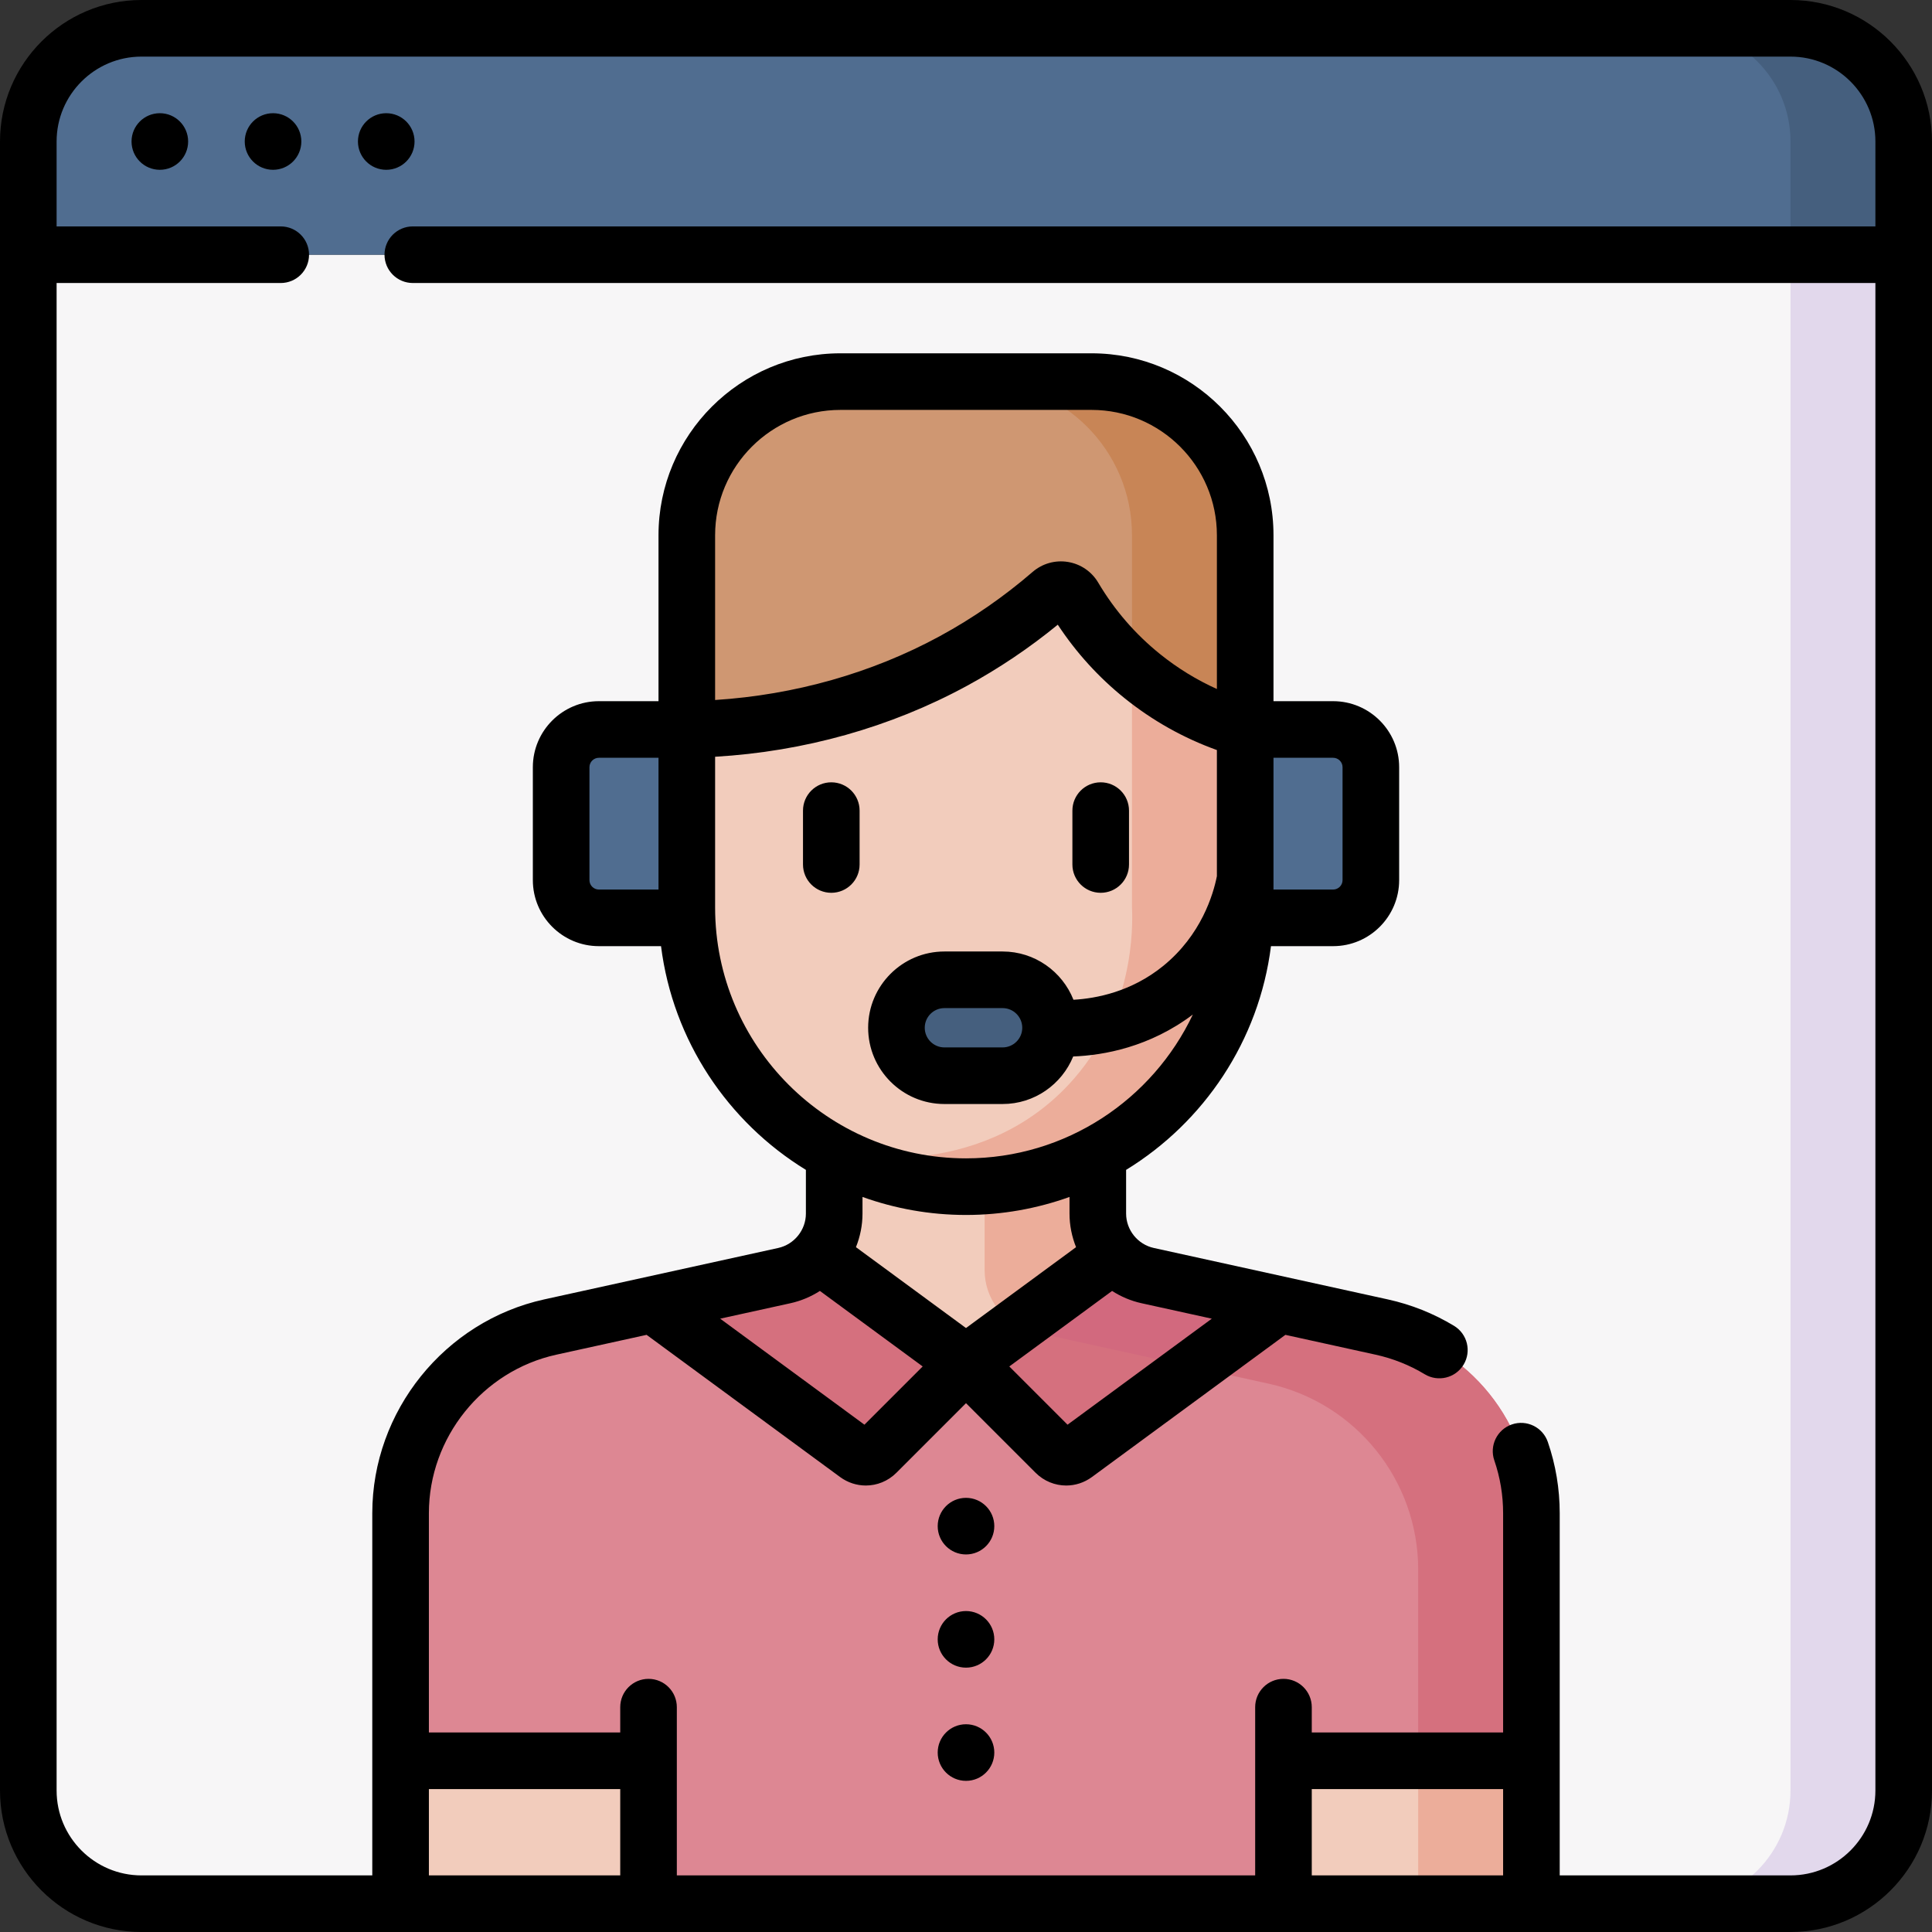 <svg id="Layer_1" enable-background="new 0 0 512 512" height="512" viewBox="0 0 512 512" width="512" xmlns="http://www.w3.org/2000/svg"><rect x="0" y="0" width="512" height="512" fill="#333333" stroke="none"/><g><g><g><g><g><path d="m504.5 67.5v407c0 16.569-13.431 30-30 30h-68.661l-147.851-15-151.827 15h-68.661c-16.569 0-30-13.431-30-30v-407z" fill="#f7f6f7"/><path d="m474.5 67.5v407c0 16.569-13.431 30-30 30h30c16.569 0 30-13.431 30-30v-407z" fill="#e2d8ec"/><path d="m474.5 7.5h-437c-16.569 0-30 13.431-30 30v30h497v-30c0-16.569-13.431-30-30-30z" fill="#506d90"/><path d="m474.5 7.5h-30c16.569 0 30 13.431 30 30v30h30v-30c0-16.569-13.431-30-30-30z" fill="#455f7e"/></g></g></g><g><g><g><path d="m390.839 489.5 15-22.881v-65.606c0-23.717-16.502-44.239-39.666-49.33l-62.017-13.63c-7.721-1.697-13.222-8.538-13.222-16.443v-51.281h-69.869v51.281c0 7.906-5.501 14.746-13.222 16.443l-62.017 13.63c-23.164 5.091-39.666 25.613-39.666 49.33v65.606l15 22.881 43.207 15h183.264z" fill="#dd8793"/></g><g><path d="m366.173 351.683-62.017-13.63c-7.721-1.697-13.222-8.538-13.222-16.443v-51.281l-30 15v51.281c0 7.906 5.5 14.746 13.222 16.443l62.017 13.63c23.164 5.091 39.666 25.613 39.666 49.33v65.606l30-15v-65.606c0-23.716-16.502-44.239-39.666-49.33z" fill="#d5707e"/></g><g><path d="m304.156 338.053c-7.721-1.697-13.222-8.538-13.222-16.443v-51.281h-69.869v51.281c0 7.906-5.501 14.746-13.222 16.443l48.157 23.199z" fill="#f2ccbc"/></g><path d="m290.935 321.61v-51.281l-30 15v51.281c0 7.651 5.158 14.289 12.489 16.249l30.733-14.805c-1.93-.424-3.722-1.17-5.323-2.173-.801-.502-1.554-1.068-2.253-1.691-3.498-3.114-5.646-7.639-5.646-12.58z" fill="#ecad9a"/><path d="m106.161 466.619h65.707v37.881h-65.707z" fill="#f2ccbc"/><g><path d="m340.132 466.619h65.707v37.881h-65.707z" fill="#f2ccbc"/><path d="m375.839 466.619h30v37.881h-30z" fill="#ecad9a"/></g><path d="m158.705 243.243h39.59v-49.927h-39.59c-5.523 0-10 4.477-10 10v29.927c0 5.523 4.477 10 10 10z" fill="#506d90"/><g><path d="m329.988 202.139h-147.976v-60.293c0-22.487 18.23-40.717 40.717-40.717h66.542c22.487 0 40.717 18.23 40.717 40.717z" fill="#cf9772"/><path d="m289.271 101.129h-30c22.487 0 40.717 18.23 40.717 40.717v60.293h30v-60.293c0-22.488-18.23-40.717-40.717-40.717z" fill="#c88556"/><path d="m329.988 193.316c-6.332-1.816-16.75-5.674-27.261-14.133-8.914-7.173-14.629-15.028-18.143-20.966-1.259-2.129-4.149-2.597-6.021-.981-6.906 5.961-15.514 12.29-25.977 17.973-28.102 15.262-54.917 17.893-70.574 18.107v47.173c0 40.862 33.125 73.988 73.988 73.988 1.718 0 3.422-.059 5.111-.174 4.068-.278 8.051-4.384 11.912-5.293 6.436-1.515 12.543-.371 18.208-3.444 23.084-12.523 38.757-36.97 38.757-65.078z" fill="#f2ccbc"/><path d="m299.988 193.316v47.173c.215 4.681.813 28.172-16.867 47.028-24.303 25.918-60.205 18.617-62.055 18.208 6.127 3.228 15.455 7.133 27.323 8.364 0 0 3.862.388 7.611.388 40.862 0 73.988-33.125 73.988-73.988v-47.173c-6.332-1.816-16.75-5.674-27.261-14.133-.949-.764-1.862-1.535-2.739-2.311z" fill="#ecad9a"/></g><path d="m232.266 384.986 23.734-23.734-39.018-28.672c-2.314 2.691-5.471 4.667-9.139 5.473l-34.778 7.644 54.003 39.684c1.593 1.169 3.801 1.002 5.198-.395z" fill="#d5707e"/><path d="m338.935 345.697-34.778-7.644c-3.668-.806-6.824-2.782-9.139-5.473l-39.018 28.672 23.734 23.734c1.397 1.397 3.605 1.565 5.197.395z" fill="#d5707e"/><path d="m299.285 336.137c-.833-.486-1.613-1.037-2.351-1.658-.35-.294-.645-.651-1.01-.924-.314-.312-.615-.636-.904-.972-.001-.001-.002-.002-.002-.003l-25.462 18.711c1.414.791 2.953 1.4 4.601 1.762l42.158 9.266 22.62-16.622-34.778-7.644c-1.709-.378-3.364-1.036-4.872-1.916z" fill="#d2697e"/><g><path d="m265.699 285.077h-15.422c-7.02 0-12.71-5.69-12.71-12.71 0-7.02 5.69-12.71 12.71-12.71h15.422c7.02 0 12.71 5.69 12.71 12.71 0 7.02-5.69 12.71-12.71 12.71z" fill="#455f7e"/></g><path d="m353.295 243.243h-23.307v-49.927h23.307c5.523 0 10 4.477 10 10v29.927c0 5.523-4.477 10-10 10z" fill="#506d90"/></g></g></g><path d="m256 456.945c-4.142 0-7.5 3.358-7.5 7.5s3.358 7.5 7.5 7.5 7.5-3.358 7.5-7.5-3.358-7.5-7.5-7.5zm-183.642-426.945c-4.142 0-7.5 3.358-7.5 7.5s3.358 7.5 7.5 7.5 7.5-3.358 7.5-7.5-3.358-7.5-7.5-7.5zm-30 0c-4.142 0-7.5 3.358-7.5 7.5s3.358 7.5 7.5 7.5 7.5-3.358 7.5-7.5-3.358-7.5-7.5-7.5zm213.642 396.945c-4.142 0-7.5 3.358-7.5 7.5s3.358 7.5 7.5 7.5 7.5-3.358 7.5-7.5-3.358-7.5-7.5-7.5zm-35.697-190.343c4.143 0 7.5-3.358 7.5-7.5v-14.279c0-4.142-3.357-7.5-7.5-7.5s-7.5 3.358-7.5 7.5v14.279c0 4.142 3.357 7.5 7.5 7.5zm254.197-236.602h-437c-20.678 0-37.5 16.822-37.5 37.5v437c0 20.678 16.822 37.5 37.5 37.5h437c20.678 0 37.5-16.822 37.5-37.5v-437c0-20.678-16.822-37.5-37.5-37.5zm-310.132 497h-50.708v-22.881h50.708zm233.972 0h-50.708v-22.881h50.708zm98.66-437h-387.601c-4.143 0-7.5 3.358-7.5 7.5s3.357 7.5 7.5 7.5h387.601v399.5c0 12.407-10.094 22.5-22.5 22.5h-61.16v-95.99c0-6.447-1.06-12.796-3.149-18.869-1.347-3.916-5.61-6-9.532-4.651-3.917 1.348-5.999 5.615-4.651 9.532 1.548 4.499 2.333 9.206 2.333 13.988v58.109h-50.708v-6.704c0-4.142-3.357-7.5-7.5-7.5s-7.5 3.358-7.5 7.5v44.585h-153.265v-44.584c0-4.142-3.357-7.5-7.5-7.5s-7.5 3.358-7.5 7.5v6.704h-50.708v-58.11c0-20.039 14.206-37.705 33.78-42.004l23.916-5.257 51.272 37.675c2.057 1.511 4.445 2.254 6.82 2.254 2.95 0 5.879-1.146 8.121-3.389l18.431-18.431 18.43 18.43c2.242 2.243 5.172 3.39 8.123 3.39 2.374 0 4.763-.743 6.819-2.253l51.272-37.676 23.917 5.257c4.611 1.013 8.987 2.758 13.006 5.186 3.493 2.111 8.132 1.043 10.298-2.541 2.143-3.545 1.005-8.156-2.541-10.298-5.425-3.278-11.328-5.632-17.544-6.998l-62.017-13.632c-4.249-.93-7.334-4.763-7.334-9.113v-11.581c20.63-12.643 35.227-34.21 38.391-59.289h16.469c9.649 0 17.5-7.851 17.5-17.5v-29.92c0-9.649-7.851-17.5-17.5-17.5h-15.802v-43.974c0-26.587-21.631-48.217-48.218-48.217h-66.541c-26.587 0-48.218 21.63-48.218 48.217v43.974h-15.8c-9.649 0-17.5 7.851-17.5 17.5v29.92c0 9.649 7.851 17.5 17.5 17.5h16.469c3.164 25.079 17.761 46.646 38.391 59.289v11.581c0 4.351-3.085 8.183-7.341 9.115l-62.009 13.63c-26.399 5.799-45.561 29.626-45.561 56.655v95.99h-61.159c-12.406 0-22.5-10.093-22.5-22.5v-399.5h59.399c4.143 0 7.5-3.358 7.5-7.5s-3.357-7.5-7.5-7.5h-59.399v-22.5c0-12.407 10.094-22.5 22.5-22.5h437c12.406 0 22.5 10.093 22.5 22.5zm-240.835 121.8c8.504-4.619 16.614-10.074 24.159-16.248 4.864 7.387 10.805 13.926 17.7 19.475 7.387 5.944 15.595 10.553 24.464 13.745v33.431c-.962 4.835-4.149 15.599-14.238 23.789-8.418 6.834-17.725 8.615-23.77 8.955-2.966-7.48-10.258-12.791-18.781-12.791h-15.422c-11.144 0-20.21 9.066-20.21 20.21s9.066 20.21 20.21 20.21h15.422c8.451 0 15.698-5.219 18.711-12.6 8.124-.308 20.253-2.486 31.705-11.113-10.666 22.507-33.598 38.114-60.115 38.114-36.662 0-66.488-29.826-66.488-66.488v-39.941c23.603-1.381 46.508-7.807 66.653-18.748zm-66.653 3.707v-43.661c0-18.316 14.901-33.217 33.218-33.217h66.541c18.316 0 33.218 14.901 33.218 33.217v40.748c-5.375-2.426-10.416-5.517-15.06-9.253-6.563-5.282-12.078-11.655-16.389-18.94-1.732-2.93-4.655-4.927-8.018-5.478-3.369-.551-6.777.409-9.36 2.636-7.607 6.566-15.902 12.306-24.655 17.06-17.966 9.756-38.395 15.53-59.495 16.888zm81.397 86.86c0 2.873-2.337 5.21-5.21 5.21h-15.422c-2.873 0-5.21-2.337-5.21-5.21s2.337-5.21 5.21-5.21h15.422c2.873 0 5.21 2.338 5.21 5.21zm14.255 58.146-29.164 21.431-29.164-21.431c1.11-2.783 1.735-5.788 1.735-8.903v-4.406c8.576 3.078 17.806 4.774 27.43 4.774s18.853-1.696 27.43-4.774v4.406c-.001 3.115.624 6.12 1.733 8.903zm9.548 11.599c2.358 1.514 4.995 2.641 7.837 3.263l18.594 4.087-38.232 28.095-15.434-15.433zm-50.191 20.012-15.434 15.433-38.232-28.094 18.587-4.086c2.844-.623 5.484-1.751 7.843-3.265zm92.967-126.384v-34.92h15.802c1.379 0 2.5 1.122 2.5 2.5v29.92c0 1.378-1.121 2.5-2.5 2.5zm-162.976-34.92v34.92h-15.802c-1.379 0-2.5-1.122-2.5-2.5v-29.92c0-1.378 1.121-2.5 2.5-2.5zm117.185 35.782c4.143 0 7.5-3.358 7.5-7.5v-14.279c0-4.142-3.357-7.5-7.5-7.5s-7.5 3.358-7.5 7.5v14.279c0 4.142 3.358 7.5 7.5 7.5zm-35.697 160.343c-4.142 0-7.5 3.358-7.5 7.5s3.358 7.5 7.5 7.5 7.5-3.358 7.5-7.5-3.358-7.5-7.5-7.5zm-153.642-366.945c-4.142 0-7.5 3.358-7.5 7.5s3.358 7.5 7.5 7.5 7.5-3.358 7.5-7.5-3.358-7.5-7.5-7.5z"/></g></svg>